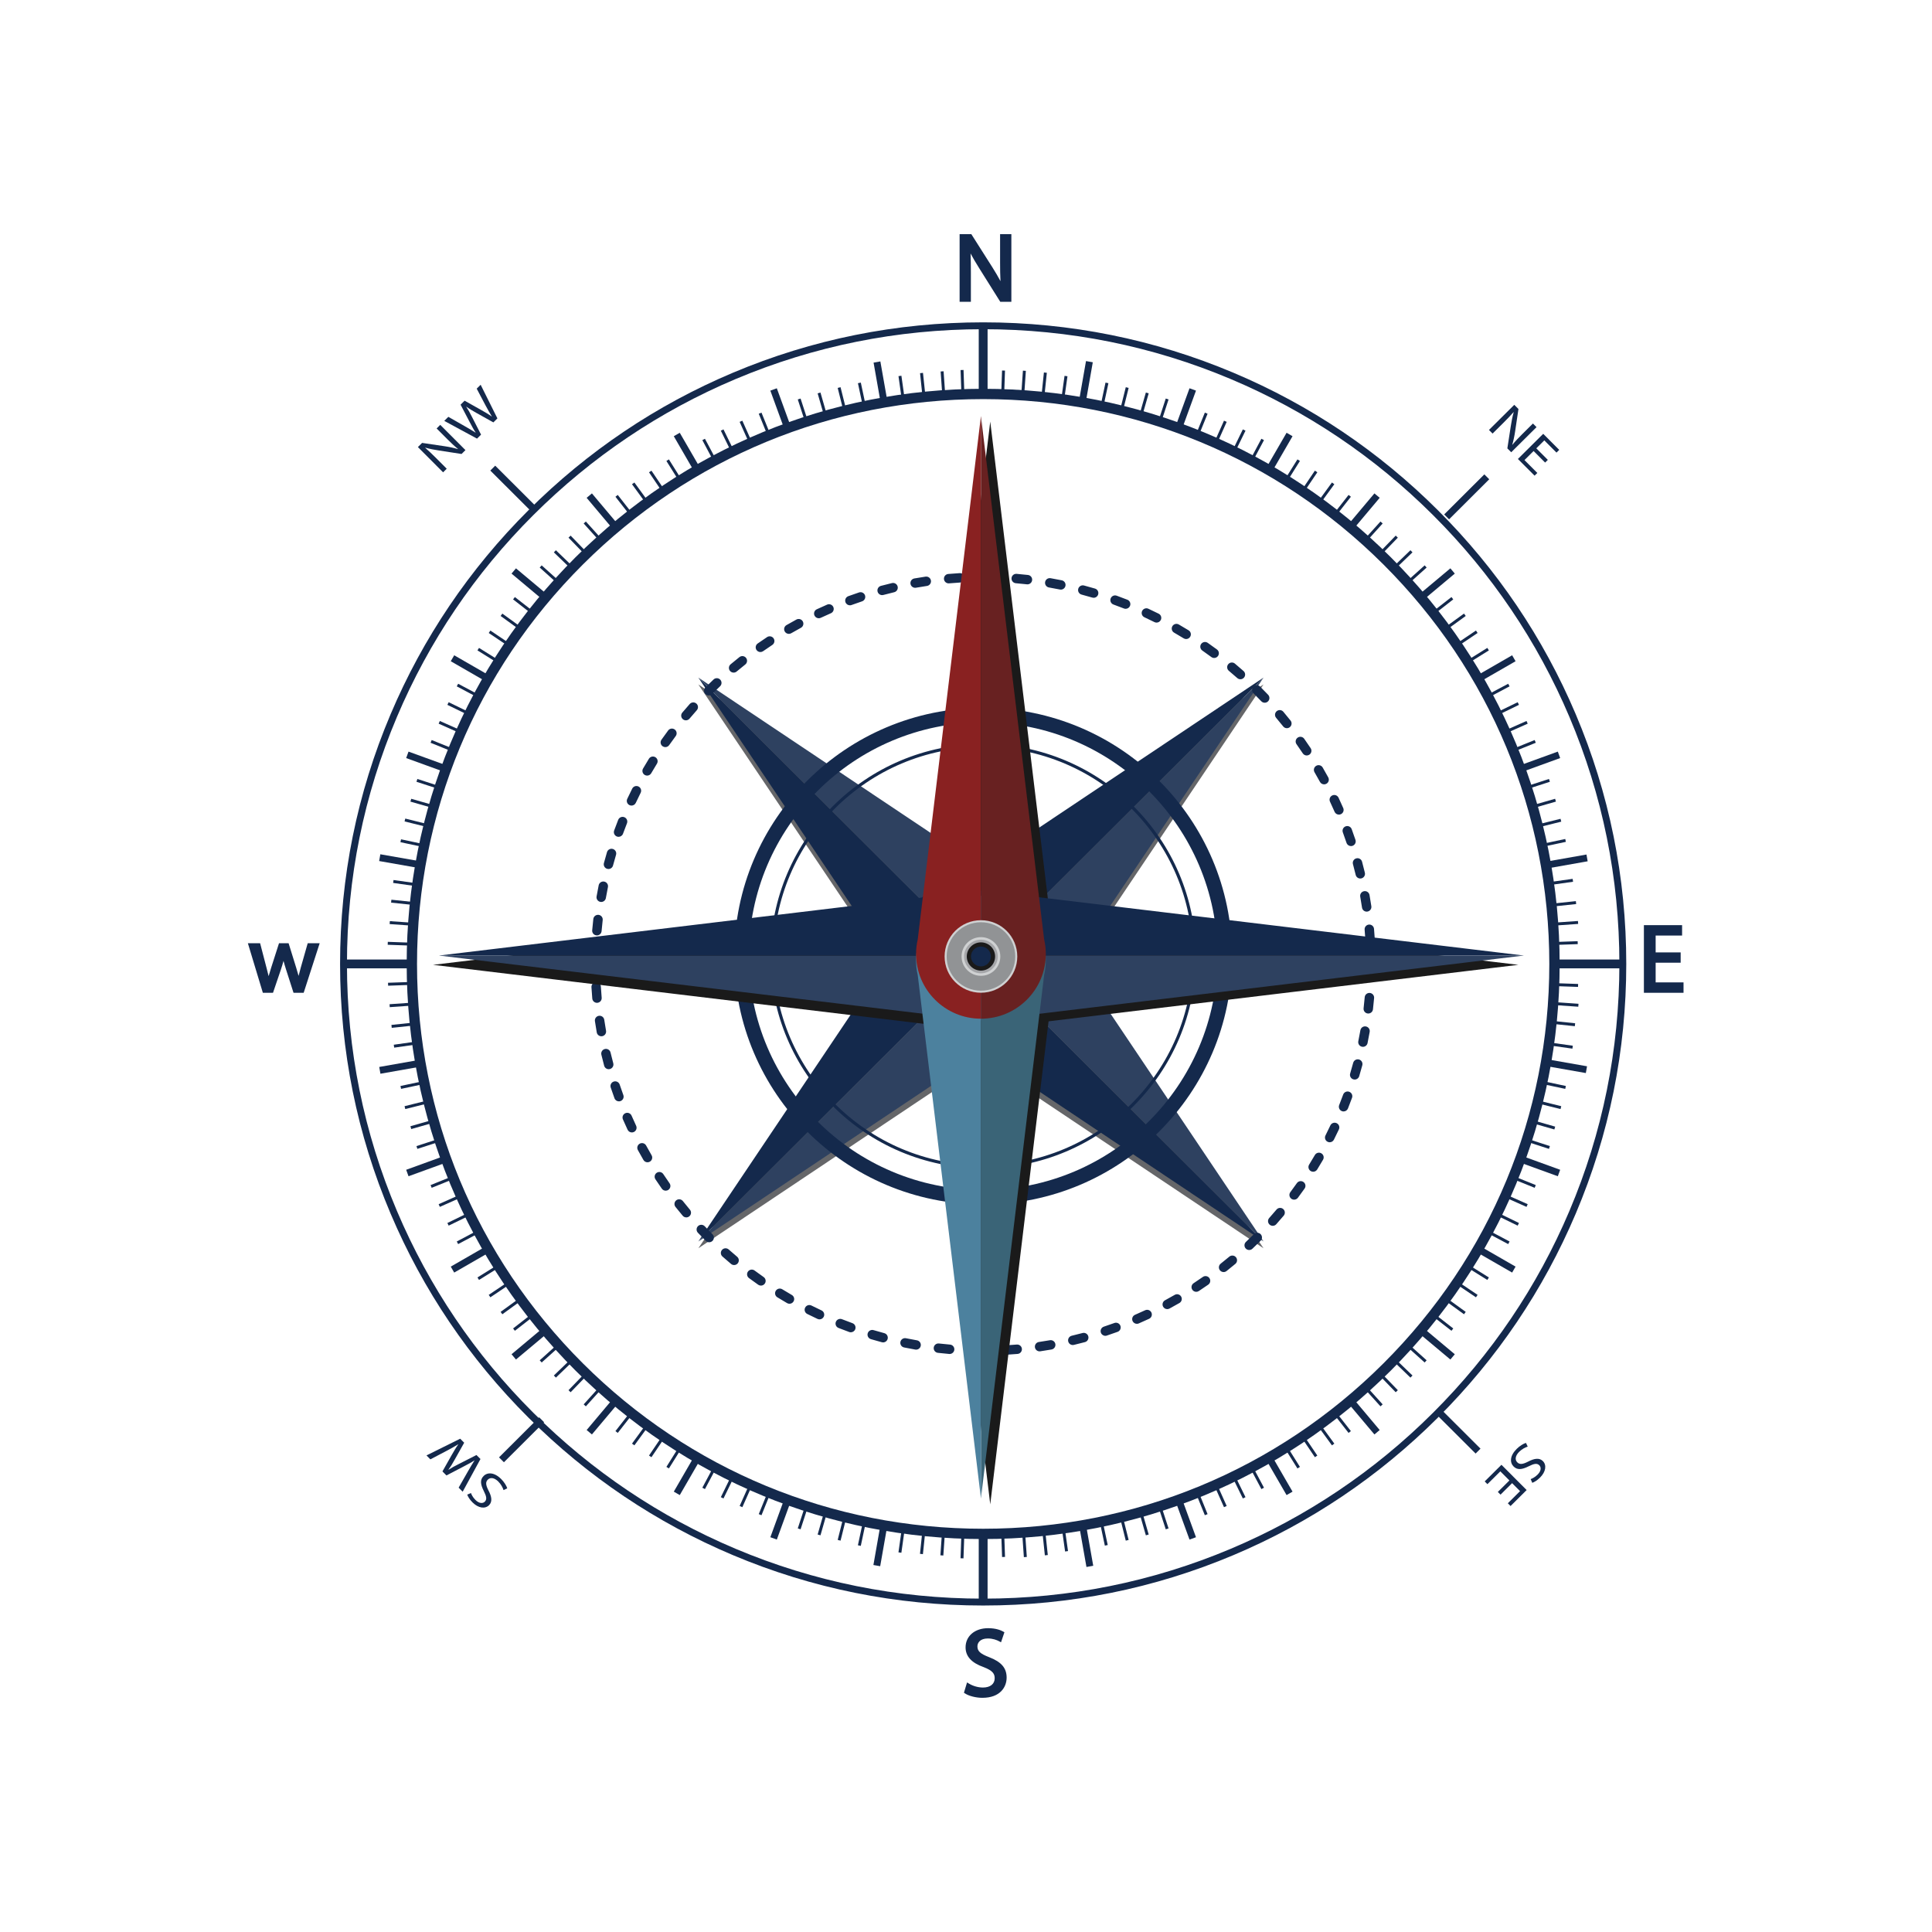 <?xml version="1.0" encoding="utf-8"?>
<!-- Generator: Adobe Illustrator 27.5.0, SVG Export Plug-In . SVG Version: 6.00 Build 0)  -->
<svg version="1.1" xmlns="http://www.w3.org/2000/svg" xmlns:xlink="http://www.w3.org/1999/xlink" x="0px" y="0px"
	 viewBox="0 0 1122 1122" style="enable-background:new 0 0 1122 1122;" xml:space="preserve">
<g id="Object">
	<polygon style="fill:#656669;" points="623.817,561.207 733.787,397.48 569.676,507.192 405.566,397.48 515.536,561.207 
		405.566,724.932 569.676,615.219 733.787,724.932 	"/>
	<g>
		<g>
			<polygon style="fill:#14294C;" points="537.259,589.587 733.787,720.971 405.566,393.52 			"/>
			<polygon style="fill:#2E4160;" points="405.566,393.52 733.787,720.971 602.094,524.905 			"/>
		</g>
	</g>
	<g>
		<g>
			<polygon style="fill:#14294C;" points="537.259,524.905 405.566,720.971 733.787,393.52 			"/>
			<polygon style="fill:#2E4160;" points="733.787,393.52 405.566,720.971 602.094,589.587 			"/>
		</g>
	</g>
	<path style="fill:#14294C;" d="M619.461,557.245c0,27.431-22.289,49.669-49.785,49.669c-27.496,0-49.786-22.238-49.786-49.669
		c0-27.431,22.29-49.67,49.786-49.67C597.172,507.576,619.461,529.815,619.461,557.245z"/>
	<path style="fill:#14294C;" d="M570.968,678.511c-68.108,0-123.518-55.281-123.518-123.23c0-67.948,55.41-123.227,123.518-123.227
		s123.518,55.279,123.518,123.227C694.486,623.23,639.076,678.511,570.968,678.511z M570.968,433.849
		c-67.116,0-121.719,54.474-121.719,121.432c0,66.96,54.603,121.435,121.719,121.435s121.719-54.475,121.719-121.435
		C692.687,488.323,638.084,433.849,570.968,433.849z"/>
	<path style="fill:#14294C;" d="M570.968,699.484c-79.701,0-144.542-64.69-144.542-144.203c0-79.513,64.841-144.202,144.542-144.202
		c79.7,0,144.542,64.689,144.542,144.202C715.509,634.795,650.668,699.484,570.968,699.484z M570.968,419.509
		c-75.042,0-136.093,60.907-136.093,135.772c0,74.866,61.051,135.774,136.093,135.774c75.042,0,136.092-60.908,136.092-135.774
		C707.06,480.416,646.009,419.509,570.968,419.509z"/>
	<g>
		<path style="fill:#14294C;" d="M570.968,893.797c-89.425,0-173.498-34.742-236.731-97.826
			c-63.233-63.085-98.057-146.959-98.057-236.175c0-89.215,34.824-173.09,98.057-236.175
			c63.233-63.085,147.306-97.827,236.731-97.827c89.425,0,173.497,34.742,236.73,97.827c63.233,63.085,98.057,146.96,98.057,236.175
			c0,89.215-34.824,173.09-98.057,236.175C744.465,859.055,660.393,893.797,570.968,893.797z M570.968,231.781
			c-87.822,0-170.388,34.119-232.488,96.074c-62.1,61.954-96.299,144.326-96.299,231.942s34.2,169.988,96.299,231.942
			c62.1,61.954,144.665,96.073,232.488,96.073c87.822,0,170.388-34.119,232.487-96.073c62.1-61.954,96.299-144.326,96.299-231.942
			s-34.2-169.988-96.299-231.942C741.355,265.9,658.79,231.781,570.968,231.781z"/>
	</g>
	<g>
		<g>
			<rect x="568.4" y="189.192" style="fill:#14294C;" width="5.135" height="39.595"/>
		</g>
		<g>
			<rect x="568.4" y="890.805" style="fill:#14294C;" width="5.135" height="39.596"/>
		</g>
		<g>
			
				<rect x="509.263" y="209.973" transform="matrix(0.985 -0.174 0.174 0.985 -30.835 92.38)" style="fill:#14294C;" width="4" height="24.026"/>
		</g>
		<g>
			
				<rect x="628.673" y="885.593" transform="matrix(0.985 -0.174 0.174 0.985 -146.564 123.431)" style="fill:#14294C;" width="4" height="24.026"/>
		</g>
		<g>
			<polygon style="fill:#14294C;" points="455.611,249.434 447.375,226.858 451.134,225.493 459.37,248.069 			"/>
		</g>
		<g>
			<polygon style="fill:#14294C;" points="690.803,894.102 682.566,871.527 686.325,870.162 694.561,892.737 			"/>
		</g>
		<g>
			<polygon style="fill:#14294C;" points="403.344,274.134 391.303,253.328 394.767,251.333 406.808,272.138 			"/>
		</g>
		<g>
			<polygon style="fill:#14294C;" points="747.171,868.262 735.131,847.457 738.595,845.462 750.635,866.267 			"/>
		</g>
		<g>
			<polygon style="fill:#14294C;" points="356.169,307.513 340.689,289.108 343.754,286.543 359.234,304.947 			"/>
		</g>
		<g>
			<polygon style="fill:#14294C;" points="798.185,833.053 782.706,814.648 785.77,812.083 801.249,830.487 			"/>
		</g>
		<g>
			<polygon style="fill:#14294C;" points="315.521,348.559 297.073,333.115 299.644,330.058 318.093,345.501 			"/>
		</g>
		<g>
			<polygon style="fill:#14294C;" points="842.295,789.537 823.847,774.094 826.418,771.037 844.866,786.48 			"/>
		</g>
		<g>
			<polygon style="fill:#14294C;" points="282.635,396.02 261.779,384.007 263.779,380.552 284.635,392.564 			"/>
		</g>
		<g>
			<polygon style="fill:#14294C;" points="878.162,739.041 857.307,727.028 859.307,723.573 880.162,735.585 			"/>
		</g>
		<g>
			<polygon style="fill:#14294C;" points="258.51,448.458 235.88,440.244 237.247,436.494 259.877,444.708 			"/>
		</g>
		<g>
			<polygon style="fill:#14294C;" points="904.694,683.099 882.065,674.882 883.433,671.132 906.062,679.349 			"/>
		</g>
		<g>
			
				<rect x="230.372" y="488.191" transform="matrix(0.173 -0.985 0.985 0.173 -300.534 642.505)" style="fill:#14294C;" width="3.991" height="24.079"/>
		</g>
		<g>
			
				<rect x="907.581" y="607.321" transform="matrix(0.173 -0.985 0.985 0.173 142.026 1407.905)" style="fill:#14294C;" width="3.991" height="24.079"/>
		</g>
		<g>
			<rect x="199.496" y="557.234" style="fill:#14294C;" width="39.689" height="5.123"/>
		</g>
		<g>
			<rect x="902.76" y="557.235" style="fill:#14294C;" width="39.688" height="5.123"/>
		</g>
		<g>
			
				<rect x="220.328" y="617.364" transform="matrix(0.985 -0.174 0.174 0.985 -104.203 49.868)" style="fill:#14294C;" width="24.08" height="3.991"/>
		</g>
		<g>
			
				<rect x="897.537" y="498.234" transform="matrix(0.985 -0.174 0.174 0.985 -73.153 165.861)" style="fill:#14294C;" width="24.079" height="3.991"/>
		</g>
		<g>
			<polygon style="fill:#14294C;" points="237.249,683.099 235.881,679.349 258.51,671.13 259.878,674.88 			"/>
		</g>
		<g>
			<polygon style="fill:#14294C;" points="883.433,448.458 882.065,444.708 904.694,436.491 906.062,440.241 			"/>
		</g>
		<g>
			<polygon style="fill:#14294C;" points="263.781,739.038 261.781,735.582 282.636,723.57 284.636,727.026 			"/>
		</g>
		<g>
			<polygon style="fill:#14294C;" points="859.307,396.017 857.307,392.561 878.162,380.549 880.162,384.005 			"/>
		</g>
		<g>
			<polygon style="fill:#14294C;" points="299.647,789.532 297.076,786.475 315.523,771.032 318.095,774.089 			"/>
		</g>
		<g>
			<polygon style="fill:#14294C;" points="826.421,348.553 823.85,345.496 842.297,330.053 844.869,333.11 			"/>
		</g>
		<g>
			<polygon style="fill:#14294C;" points="343.757,833.047 340.692,830.482 356.171,812.075 359.236,814.64 			"/>
		</g>
		<g>
			<polygon style="fill:#14294C;" points="785.772,307.507 782.708,304.942 798.186,286.537 801.25,289.103 			"/>
		</g>
		<g>
			<polygon style="fill:#14294C;" points="394.77,868.258 391.307,866.262 403.346,845.454 406.81,847.45 			"/>
		</g>
		<g>
			<polygon style="fill:#14294C;" points="738.597,274.125 735.133,272.13 747.173,251.327 750.637,253.323 			"/>
		</g>
		<g>
			<polygon style="fill:#14294C;" points="451.138,894.097 447.379,892.732 455.614,870.154 459.373,871.519 			"/>
		</g>
		<g>
			<polygon style="fill:#14294C;" points="686.328,249.426 682.569,248.061 690.804,225.488 694.563,226.853 			"/>
		</g>
		<g>
			
				<rect x="499.252" y="895.6" transform="matrix(0.173 -0.985 0.985 0.173 -461.311 1245.697)" style="fill:#14294C;" width="24.029" height="4"/>
		</g>
		<g>
			
				<rect x="618.661" y="219.981" transform="matrix(0.173 -0.985 0.985 0.173 302.826 804.683)" style="fill:#14294C;" width="24.027" height="4"/>
		</g>
	</g>
	<g>
		<g>
			
				<rect x="558.252" y="215.035" transform="matrix(0.999 -0.035 0.035 0.999 -7.366 19.633)" style="fill:#14294C;" width="1.712" height="11.874"/>
		</g>
		<g>
			
				<rect x="581.972" y="892.683" transform="matrix(0.999 -0.035 0.035 0.999 -31.096 20.95)" style="fill:#14294C;" width="1.712" height="11.874"/>
		</g>
		<g>
			
				<rect x="546.406" y="215.655" transform="matrix(0.998 -0.07 0.07 0.998 -14.139 38.759)" style="fill:#14294C;" width="1.712" height="11.872"/>
		</g>
		<g>
			
				<rect x="593.816" y="892.065" transform="matrix(0.998 -0.07 0.07 0.998 -61.296 43.749)" style="fill:#14294C;" width="1.712" height="11.872"/>
		</g>
		<g>
			
				<rect x="534.59" y="216.688" transform="matrix(0.995 -0.105 0.105 0.995 -20.356 57.25)" style="fill:#14294C;" width="1.712" height="11.871"/>
		</g>
		<g>
			
				<rect x="605.633" y="891.033" transform="matrix(0.995 -0.105 0.105 0.995 -90.611 68.456)" style="fill:#14294C;" width="1.711" height="11.874"/>
		</g>
		<g>
			
				<rect x="522.816" y="218.13" transform="matrix(0.99 -0.139 0.139 0.99 -26.116 75.167)" style="fill:#14294C;" width="1.712" height="11.87"/>
		</g>
		<g>
			
				<rect x="617.406" y="889.589" transform="matrix(0.99 -0.14 0.14 0.99 -118.887 95.01)" style="fill:#14294C;" width="1.712" height="11.876"/>
		</g>
		<g>
			<polygon style="fill:#14294C;" points="500.713,234.158 498.24,222.544 499.915,222.19 502.388,233.803 			"/>
		</g>
		<g>
			
				<rect x="640.767" y="885.482" transform="matrix(0.978 -0.208 0.208 0.978 -171.687 153.29)" style="fill:#14294C;" width="1.712" height="11.874"/>
		</g>
		<g>
			<polygon style="fill:#14294C;" points="489.364,236.802 486.487,225.285 488.148,224.872 491.025,236.389 			"/>
		</g>
		<g>
			<polygon style="fill:#14294C;" points="653.788,894.724 650.909,883.204 652.57,882.791 655.449,894.31 			"/>
		</g>
		<g>
			<polygon style="fill:#14294C;" points="478.115,239.842 474.836,228.428 476.481,227.958 479.76,239.371 			"/>
		</g>
		<g>
			<polygon style="fill:#14294C;" points="665.455,891.637 662.173,880.221 663.819,879.751 667.101,891.167 			"/>
		</g>
		<g>
			<polygon style="fill:#14294C;" points="466.978,243.269 463.303,231.979 464.931,231.452 468.606,242.742 			"/>
		</g>
		<g>
			<polygon style="fill:#14294C;" points="677.005,888.144 673.326,876.851 674.954,876.323 678.633,887.616 			"/>
		</g>
		<g>
			<polygon style="fill:#14294C;" points="445.102,251.277 440.645,240.268 442.232,239.628 446.689,250.637 			"/>
		</g>
		<g>
			<polygon style="fill:#14294C;" points="699.706,879.965 695.249,868.956 696.836,868.316 701.293,879.325 			"/>
		</g>
		<g>
			<polygon style="fill:#14294C;" points="434.385,255.847 429.546,245.003 431.111,244.308 435.949,255.153 			"/>
		</g>
		<g>
			<polygon style="fill:#14294C;" points="710.828,875.287 705.987,864.44 707.551,863.745 712.391,874.592 			"/>
		</g>
		<g>
			<polygon style="fill:#14294C;" points="423.835,260.788 418.62,250.118 420.159,249.37 425.374,260.04 			"/>
		</g>
		<g>
			<polygon style="fill:#14294C;" points="721.779,870.226 716.561,859.553 718.1,858.804 723.318,869.476 			"/>
		</g>
		<g>
			<polygon style="fill:#14294C;" points="413.464,266.094 407.88,255.612 409.392,254.81 414.976,265.292 			"/>
		</g>
		<g>
			<polygon style="fill:#14294C;" points="732.545,864.785 726.958,854.301 728.47,853.499 734.057,863.983 			"/>
		</g>
		<g>
			<polygon style="fill:#14294C;" points="393.314,277.77 387.008,267.699 388.46,266.794 394.767,276.864 			"/>
		</g>
		<g>
			<polygon style="fill:#14294C;" points="753.479,852.798 747.171,842.728 748.623,841.823 754.931,851.893 			"/>
		</g>
		<g>
			<polygon style="fill:#14294C;" points="383.556,284.127 376.904,274.285 378.323,273.331 384.975,283.172 			"/>
		</g>
		<g>
			<polygon style="fill:#14294C;" points="763.617,846.264 756.962,836.421 758.381,835.466 765.036,845.31 			"/>
		</g>
		<g>
			<polygon style="fill:#14294C;" points="374.026,290.819 367.034,281.215 368.419,280.212 375.411,289.816 			"/>
		</g>
		<g>
			<polygon style="fill:#14294C;" points="773.521,839.383 766.524,829.777 767.909,828.773 774.905,838.38 			"/>
		</g>
		<g>
			<polygon style="fill:#14294C;" points="364.737,297.84 357.413,288.486 358.761,287.435 366.085,296.789 			"/>
		</g>
		<g>
			<polygon style="fill:#14294C;" points="783.178,832.16 775.851,822.804 777.2,821.753 784.526,831.109 			"/>
		</g>
		<g>
			<polygon style="fill:#14294C;" points="346.925,312.831 338.962,304.007 340.235,302.864 348.197,311.688 			"/>
		</g>
		<g>
			<polygon style="fill:#14294C;" points="801.706,816.729 793.741,807.905 795.014,806.762 802.979,815.586 			"/>
		</g>
		<g>
			<polygon style="fill:#14294C;" points="338.421,320.783 330.157,312.242 331.388,311.056 339.653,319.596 			"/>
		</g>
		<g>
			<polygon style="fill:#14294C;" points="810.553,808.539 802.285,799.997 803.517,798.81 811.785,807.352 			"/>
		</g>
		<g>
			<polygon style="fill:#14294C;" points="330.201,329.026 321.644,320.778 322.833,319.549 331.39,327.797 			"/>
		</g>
		<g>
			<polygon style="fill:#14294C;" points="819.108,800.046 810.545,791.798 811.735,790.57 820.298,798.817 			"/>
		</g>
		<g>
			<polygon style="fill:#14294C;" points="322.274,337.549 313.435,329.603 314.58,328.335 323.419,336.281 			"/>
		</g>
		<g>
			<polygon style="fill:#14294C;" points="827.358,791.258 818.516,783.315 819.662,782.045 828.504,789.989 			"/>
		</g>
		<g>
			<polygon style="fill:#14294C;" points="307.343,355.395 297.966,348.085 299.02,346.74 308.396,354.05 			"/>
		</g>
		<g>
			<polygon style="fill:#14294C;" points="842.923,772.853 833.542,765.543 834.596,764.197 843.977,771.507 			"/>
		</g>
		<g>
			<polygon style="fill:#14294C;" points="300.353,364.699 290.727,357.72 291.732,356.339 301.359,363.317 			"/>
		</g>
		<g>
			<polygon style="fill:#14294C;" points="850.208,763.254 840.58,756.275 841.585,754.894 851.214,761.872 			"/>
		</g>
		<g>
			<polygon style="fill:#14294C;" points="293.692,374.241 283.829,367.602 284.787,366.186 294.65,372.826 			"/>
		</g>
		<g>
			<polygon style="fill:#14294C;" points="857.157,753.407 847.288,746.77 848.245,745.353 858.114,751.991 			"/>
		</g>
		<g>
			<polygon style="fill:#14294C;" points="287.369,384.01 277.281,377.717 278.188,376.269 288.276,382.562 			"/>
		</g>
		<g>
			<polygon style="fill:#14294C;" points="863.754,743.326 853.663,737.033 854.57,735.585 864.661,741.879 			"/>
		</g>
		<g>
			<polygon style="fill:#14294C;" points="275.771,404.173 265.265,398.599 266.069,397.091 276.575,402.664 			"/>
		</g>
		<g>
			<polygon style="fill:#14294C;" points="875.875,722.501 865.366,716.928 866.169,715.42 876.679,720.993 			"/>
		</g>
		<g>
			<polygon style="fill:#14294C;" points="270.506,414.545 259.812,409.34 260.563,407.805 271.257,413.011 			"/>
		</g>
		<g>
			<polygon style="fill:#14294C;" points="881.381,711.788 870.683,706.582 871.434,705.046 882.132,710.252 			"/>
		</g>
		<g>
			<polygon style="fill:#14294C;" points="265.608,425.095 254.739,420.265 255.436,418.705 266.304,423.535 			"/>
		</g>
		<g>
			<polygon style="fill:#14294C;" points="886.509,700.886 875.636,696.058 876.332,694.497 887.205,699.325 			"/>
		</g>
		<g>
			<polygon style="fill:#14294C;" points="261.081,435.811 250.05,431.361 250.692,429.777 261.723,434.228 			"/>
		</g>
		<g>
			<polygon style="fill:#14294C;" points="891.25,689.815 880.218,685.365 880.859,683.782 891.892,688.232 			"/>
		</g>
		<g>
			<polygon style="fill:#14294C;" points="253.169,457.677 241.852,454.006 242.381,452.382 253.698,456.053 			"/>
		</g>
		<g>
			<polygon style="fill:#14294C;" points="899.563,667.208 888.244,663.54 888.773,661.916 900.092,665.584 			"/>
		</g>
		<g>
			<polygon style="fill:#14294C;" points="249.79,468.803 238.352,465.532 238.824,463.89 250.261,467.162 			"/>
		</g>
		<g>
			
				<rect x="896.781" y="647.295" transform="matrix(0.275 -0.961 0.961 0.275 22.591 1336.454)" style="fill:#14294C;" width="1.708" height="11.899"/>
		</g>
		<g>
			
				<rect x="240.383" y="471.829" transform="matrix(0.241 -0.97 0.97 0.241 -280.654 596.498)" style="fill:#14294C;" width="1.708" height="11.896"/>
		</g>
		<g>
			<polygon style="fill:#14294C;" points="906.273,644.078 894.724,641.208 895.138,639.551 906.688,642.421 			"/>
		</g>
		<g>
			
				<rect x="237.714" y="483.361" transform="matrix(0.208 -0.978 0.978 0.208 -289.623 621.039)" style="fill:#14294C;" width="1.708" height="11.897"/>
		</g>
		<g>
			<polygon style="fill:#14294C;" points="909.015,632.354 897.373,629.883 897.73,628.212 909.371,630.683 			"/>
		</g>
		<g>
			
				<rect x="233.596" y="506.662" transform="matrix(0.139 -0.99 0.99 0.139 -305.757 673.592)" style="fill:#14294C;" width="1.708" height="11.9"/>
		</g>
		<g>
			
				<rect x="906.64" y="601.028" transform="matrix(0.139 -0.99 0.99 0.139 180.35 1421.367)" style="fill:#14294C;" width="1.708" height="11.9"/>
		</g>
		<g>
			
				<rect x="232.15" y="518.408" transform="matrix(0.104 -0.995 0.995 0.104 -312.836 701.277)" style="fill:#14294C;" width="1.708" height="11.899"/>
		</g>
		<g>
			
				<rect x="908.084" y="589.283" transform="matrix(0.104 -0.995 0.995 0.104 221.963 1436.978)" style="fill:#14294C;" width="1.708" height="11.899"/>
		</g>
		<g>
			
				<rect x="231.117" y="530.198" transform="matrix(0.07 -0.998 0.998 0.07 -319.037 730.193)" style="fill:#14294C;" width="1.708" height="11.898"/>
		</g>
		<g>
			
				<rect x="909.119" y="577.495" transform="matrix(0.07 -0.998 0.998 0.07 264.728 1450.691)" style="fill:#14294C;" width="1.708" height="11.9"/>
		</g>
		<g>
			
				<rect x="230.496" y="542.015" transform="matrix(0.035 -0.999 0.999 0.035 -324.385 759.967)" style="fill:#14294C;" width="1.708" height="11.898"/>
		</g>
		<g>
			
				<rect x="909.738" y="565.678" transform="matrix(0.035 -0.999 0.999 0.035 307.592 1461.755)" style="fill:#14294C;" width="1.708" height="11.899"/>
		</g>
		<g>
			
				<rect x="225.4" y="570.772" transform="matrix(0.999 -0.035 0.035 0.999 -19.806 8.421)" style="fill:#14294C;" width="11.901" height="1.708"/>
		</g>
		<g>
			
				<rect x="904.642" y="547.109" transform="matrix(0.999 -0.035 0.035 0.999 -18.567 32.11)" style="fill:#14294C;" width="11.902" height="1.708"/>
		</g>
		<g>
			
				<rect x="226.021" y="582.59" transform="matrix(0.998 -0.07 0.07 0.998 -40.116 17.594)" style="fill:#14294C;" width="11.899" height="1.708"/>
		</g>
		<g>
			
				<rect x="904.02" y="535.292" transform="matrix(0.998 -0.07 0.07 0.998 -35.168 64.752)" style="fill:#14294C;" width="11.902" height="1.708"/>
		</g>
		<g>
			
				<rect x="227.056" y="594.379" transform="matrix(0.995 -0.105 0.105 0.995 -61.011 27.652)" style="fill:#14294C;" width="11.898" height="1.708"/>
		</g>
		<g>
			
				<rect x="902.988" y="523.504" transform="matrix(0.995 -0.105 0.105 0.995 -50.107 98.504)" style="fill:#14294C;" width="11.902" height="1.708"/>
		</g>
		<g>
			
				<rect x="228.502" y="606.125" transform="matrix(0.99 -0.14 0.14 0.99 -82.392 38.647)" style="fill:#14294C;" width="11.898" height="1.708"/>
		</g>
		<g>
			
				<rect x="901.542" y="511.757" transform="matrix(0.99 -0.14 0.14 0.99 -62.643 131.626)" style="fill:#14294C;" width="11.9" height="1.708"/>
		</g>
		<g>
			<polygon style="fill:#14294C;" points="232.927,632.352 232.571,630.681 244.211,628.212 244.568,629.883 			"/>
		</g>
		<g>
			<polygon style="fill:#14294C;" points="897.733,491.375 897.376,489.704 909.017,487.236 909.373,488.906 			"/>
		</g>
		<g>
			
				<rect x="235.288" y="640.959" transform="matrix(0.97 -0.242 0.242 0.97 -148.396 77.627)" style="fill:#14294C;" width="11.899" height="1.708"/>
		</g>
		<g>
			<polygon style="fill:#14294C;" points="895.138,480.039 894.724,478.382 906.273,475.512 906.688,477.169 			"/>
		</g>
		<g>
			<polygon style="fill:#14294C;" points="238.824,655.7 238.352,654.058 249.791,650.786 250.263,652.428 			"/>
		</g>
		<g>
			<polygon style="fill:#14294C;" points="892.154,468.803 891.683,467.162 903.122,463.888 903.594,465.529 			"/>
		</g>
		<g>
			<polygon style="fill:#14294C;" points="242.382,667.206 241.854,665.582 253.17,661.916 253.699,663.54 			"/>
		</g>
		<g>
			<polygon style="fill:#14294C;" points="888.773,457.674 888.244,456.05 899.56,452.382 900.09,454.006 			"/>
		</g>
		<g>
			<polygon style="fill:#14294C;" points="250.692,689.813 250.05,688.229 261.085,683.782 261.727,685.365 			"/>
		</g>
		<g>
			<polygon style="fill:#14294C;" points="880.859,435.805 880.218,434.222 891.252,429.775 891.894,431.358 			"/>
		</g>
		<g>
			<polygon style="fill:#14294C;" points="255.436,700.885 254.739,699.325 265.611,694.495 266.307,696.055 			"/>
		</g>
		<g>
			<polygon style="fill:#14294C;" points="876.332,425.093 875.636,423.532 886.509,418.704 887.205,420.265 			"/>
		</g>
		<g>
			<polygon style="fill:#14294C;" points="260.563,711.785 259.813,710.25 270.509,705.046 271.259,706.582 			"/>
		</g>
		<g>
			<polygon style="fill:#14294C;" points="871.437,414.543 870.686,413.008 881.383,407.802 882.134,409.337 			"/>
		</g>
		<g>
			<polygon style="fill:#14294C;" points="266.071,722.499 265.267,720.991 275.773,715.42 276.577,716.928 			"/>
		</g>
		<g>
			<polygon style="fill:#14294C;" points="866.172,404.17 865.368,402.662 875.873,397.088 876.676,398.596 			"/>
		</g>
		<g>
			<polygon style="fill:#14294C;" points="278.188,743.321 277.281,741.873 287.374,735.582 288.281,737.031 			"/>
		</g>
		<g>
			<polygon style="fill:#14294C;" points="854.57,384.005 853.663,382.556 863.756,376.263 864.664,377.712 			"/>
		</g>
		<g>
			<polygon style="fill:#14294C;" points="284.787,753.404 283.83,751.988 293.695,745.351 294.652,746.767 			"/>
		</g>
		<g>
			<polygon style="fill:#14294C;" points="848.245,374.239 847.288,372.823 857.157,366.184 858.114,367.599 			"/>
		</g>
		<g>
			<polygon style="fill:#14294C;" points="291.734,763.251 290.728,761.87 300.355,754.891 301.361,756.273 			"/>
		</g>
		<g>
			<polygon style="fill:#14294C;" points="841.588,364.699 840.581,363.317 850.21,356.336 851.217,357.718 			"/>
		</g>
		<g>
			<polygon style="fill:#14294C;" points="299.022,772.848 297.968,771.501 307.346,764.194 308.399,765.541 			"/>
		</g>
		<g>
			<polygon style="fill:#14294C;" points="834.599,355.392 833.545,354.047 842.92,346.74 843.974,348.085 			"/>
		</g>
		<g>
			<polygon style="fill:#14294C;" points="314.58,791.256 313.435,789.986 322.279,782.041 323.425,783.31 			"/>
		</g>
		<g>
			<polygon style="fill:#14294C;" points="819.664,337.544 818.519,336.275 827.361,328.329 828.507,329.599 			"/>
		</g>
		<g>
			<polygon style="fill:#14294C;" points="322.834,800.041 321.645,798.812 330.206,790.567 331.395,791.795 			"/>
		</g>
		<g>
			<polygon style="fill:#14294C;" points="811.734,329.02 810.546,327.792 819.111,319.544 820.3,320.772 			"/>
		</g>
		<g>
			<polygon style="fill:#14294C;" points="331.39,808.534 330.158,807.347 338.424,798.807 339.656,799.994 			"/>
		</g>
		<g>
			<polygon style="fill:#14294C;" points="803.519,320.78 802.288,319.593 810.556,311.051 811.787,312.238 			"/>
		</g>
		<g>
			<polygon style="fill:#14294C;" points="340.238,816.724 338.965,815.581 346.928,806.759 348.2,807.902 			"/>
		</g>
		<g>
			<polygon style="fill:#14294C;" points="795.016,312.826 793.744,311.683 801.706,302.864 802.978,304.007 			"/>
		</g>
		<g>
			<polygon style="fill:#14294C;" points="358.763,832.155 357.414,831.104 364.742,821.747 366.09,822.799 			"/>
		</g>
		<g>
			<polygon style="fill:#14294C;" points="777.202,297.835 775.853,296.783 783.18,287.427 784.529,288.479 			"/>
		</g>
		<g>
			<polygon style="fill:#14294C;" points="368.421,839.379 367.036,838.374 374.032,828.77 375.417,829.775 			"/>
		</g>
		<g>
			<polygon style="fill:#14294C;" points="767.909,290.817 766.524,289.812 773.523,280.206 774.908,281.211 			"/>
		</g>
		<g>
			<polygon style="fill:#14294C;" points="378.324,846.259 376.905,845.304 383.56,835.464 384.979,836.418 			"/>
		</g>
		<g>
			<polygon style="fill:#14294C;" points="758.385,284.124 756.965,283.169 763.619,273.323 765.039,274.278 			"/>
		</g>
		<g>
			<polygon style="fill:#14294C;" points="388.463,852.793 387.011,851.888 393.318,841.82 394.77,842.725 			"/>
		</g>
		<g>
			<polygon style="fill:#14294C;" points="748.624,277.764 747.173,276.859 753.479,266.794 754.931,267.699 			"/>
		</g>
		<g>
			<polygon style="fill:#14294C;" points="409.393,864.78 407.881,863.978 413.469,853.493 414.981,854.295 			"/>
		</g>
		<g>
			<polygon style="fill:#14294C;" points="728.473,266.089 726.961,265.287 732.548,254.802 734.06,255.604 			"/>
		</g>
		<g>
			<polygon style="fill:#14294C;" points="420.162,870.22 418.623,869.471 423.84,858.801 425.379,859.55 			"/>
		</g>
		<g>
			<polygon style="fill:#14294C;" points="718.1,260.786 716.561,260.037 721.782,249.362 723.32,250.111 			"/>
		</g>
		<g>
			<polygon style="fill:#14294C;" points="431.112,875.281 429.549,874.587 434.389,863.742 435.953,864.437 			"/>
		</g>
		<g>
			<polygon style="fill:#14294C;" points="707.556,255.842 705.992,255.148 710.831,244.3 712.396,244.995 			"/>
		</g>
		<g>
			<polygon style="fill:#14294C;" points="442.235,879.959 440.648,879.319 445.106,868.313 446.693,868.954 			"/>
		</g>
		<g>
			<polygon style="fill:#14294C;" points="696.836,251.271 695.249,250.631 699.708,239.628 701.295,240.268 			"/>
		</g>
		<g>
			<polygon style="fill:#14294C;" points="464.932,888.139 463.304,887.611 466.983,876.318 468.611,876.846 			"/>
		</g>
		<g>
			<polygon style="fill:#14294C;" points="674.958,243.264 673.33,242.736 677.008,231.443 678.636,231.971 			"/>
		</g>
		<g>
			<polygon style="fill:#14294C;" points="476.485,891.632 474.839,891.161 478.12,879.748 479.765,880.219 			"/>
		</g>
		<g>
			<polygon style="fill:#14294C;" points="663.821,239.839 662.176,239.368 665.457,227.953 667.103,228.423 			"/>
		</g>
		<g>
			<polygon style="fill:#14294C;" points="488.15,894.718 486.489,894.305 489.368,882.785 491.029,883.198 			"/>
		</g>
		<g>
			<polygon style="fill:#14294C;" points="652.575,236.799 650.914,236.386 653.793,224.864 655.455,225.277 			"/>
		</g>
		<g>
			
				<rect x="494.382" y="890.556" transform="matrix(0.208 -0.978 0.978 0.208 -475.569 1195.679)" style="fill:#14294C;" width="11.872" height="1.712"/>
		</g>
		<g>
			<polygon style="fill:#14294C;" points="641.223,234.153 639.548,233.798 642.025,222.189 643.7,222.545 			"/>
		</g>
		<g>
			
				<rect x="517.737" y="894.666" transform="matrix(0.139 -0.99 0.99 0.139 -435.909 1289.722)" style="fill:#14294C;" width="11.876" height="1.712"/>
		</g>
		<g>
			
				<rect x="612.327" y="223.204" transform="matrix(0.139 -0.99 0.99 0.139 310.493 805.207)" style="fill:#14294C;" width="11.875" height="1.712"/>
		</g>
		<g>
			
				<rect x="529.512" y="896.109" transform="matrix(0.104 -0.995 0.995 0.104 -412.419 1336.052)" style="fill:#14294C;" width="11.875" height="1.711"/>
		</g>
		<g>
			
				<rect x="600.553" y="221.763" transform="matrix(0.104 -0.995 0.995 0.104 321.898 802.616)" style="fill:#14294C;" width="11.877" height="1.711"/>
		</g>
		<g>
			
				<rect x="541.33" y="897.14" transform="matrix(0.069 -0.998 0.998 0.069 -386.567 1381.579)" style="fill:#14294C;" width="11.872" height="1.712"/>
		</g>
		<g>
			
				<rect x="588.739" y="220.729" transform="matrix(0.069 -0.998 0.998 0.069 332.328 799.437)" style="fill:#14294C;" width="11.875" height="1.712"/>
		</g>
		<g>
			
				<rect x="553.178" y="897.759" transform="matrix(0.035 -0.999 0.999 0.035 -358.393 1426.157)" style="fill:#14294C;" width="11.869" height="1.712"/>
		</g>
		<g>
			
				<rect x="576.894" y="220.113" transform="matrix(0.035 -0.999 0.999 0.035 341.437 795.639)" style="fill:#14294C;" width="11.871" height="1.712"/>
		</g>
	</g>
	<path style="fill:#14294C;" d="M570.972,932.396c-50.418,0-99.329-9.852-145.374-29.281
		c-44.473-18.766-84.414-45.632-118.713-79.85c-34.299-34.218-61.228-74.065-80.038-118.434
		c-19.476-45.937-29.351-94.734-29.351-145.034c0-50.3,9.875-99.096,29.351-145.033c18.811-44.369,45.739-84.216,80.038-118.434
		c34.299-34.218,74.24-61.084,118.713-79.851c46.045-19.43,94.957-29.282,145.374-29.282c50.418,0,99.33,9.852,145.375,29.282
		c44.474,18.766,84.414,45.632,118.713,79.851c34.299,34.218,61.227,74.065,80.038,118.434
		c19.476,45.937,29.351,94.733,29.351,145.033c0,50.3-9.875,99.096-29.351,145.034c-18.811,44.369-45.739,84.216-80.038,118.434
		c-34.298,34.218-74.239,61.084-118.713,79.85C670.301,922.544,621.39,932.396,570.972,932.396z M570.972,191.188
		c-49.88,0-98.267,9.746-143.816,28.967c-43.997,18.565-83.51,45.144-117.443,78.997c-33.933,33.853-60.573,73.274-79.182,117.167
		c-19.266,45.442-29.035,93.715-29.035,143.478c0,49.763,9.769,98.036,29.035,143.479c18.609,43.894,45.249,83.314,79.182,117.167
		c33.933,33.853,73.446,60.431,117.443,78.997c45.55,19.22,93.936,28.966,143.816,28.966s98.267-9.746,143.817-28.966
		c43.997-18.565,83.51-45.144,117.443-78.997c33.933-33.853,60.573-73.273,79.183-117.167
		c19.266-45.442,29.034-93.716,29.034-143.479c0-49.762-9.768-98.036-29.034-143.478c-18.609-43.894-45.25-83.314-79.183-117.167
		c-33.933-33.854-73.446-60.432-117.443-78.997C669.239,200.933,620.852,191.188,570.972,191.188z"/>
	<path style="fill:#14294C;" d="M571.113,787.149h-0.141c-2.158,0-4.338-0.03-6.482-0.09c-1.512-0.042-2.703-1.299-2.661-2.807
		c0.042-1.508,1.271-2.696,2.814-2.654c2.093,0.059,4.222,0.088,6.329,0.088h0.141c1.512,0,2.738,1.223,2.738,2.732
		C573.851,785.926,572.625,787.149,571.113,787.149z M584.2,786.768c-1.44,0-2.647-1.121-2.731-2.574
		c-0.088-1.506,1.066-2.798,2.576-2.885c2.144-0.124,4.315-0.281,6.452-0.466c1.515-0.127,2.834,0.982,2.965,2.485
		c0.131,1.503-0.984,2.828-2.491,2.958c-2.189,0.19-4.414,0.35-6.61,0.477C584.307,786.766,584.253,786.768,584.2,786.768z
		 M551.498,786.321c-0.078,0-0.157-0.003-0.237-0.01c-2.198-0.189-4.416-0.41-6.593-0.66c-1.502-0.172-2.581-1.527-2.408-3.026
		c0.172-1.499,1.537-2.571,3.033-2.402c2.125,0.244,4.291,0.46,6.436,0.643c1.507,0.129,2.624,1.452,2.494,2.956
		C554.102,785.246,552.905,786.321,551.498,786.321z M603.735,784.789c-1.337,0-2.508-0.979-2.706-2.338
		c-0.218-1.493,0.818-2.88,2.314-3.097c2.118-0.308,4.266-0.653,6.385-1.024c1.484-0.26,2.909,0.731,3.171,2.217
		c0.262,1.486-0.733,2.902-2.223,3.164c-2.171,0.381-4.373,0.734-6.544,1.049C603.999,784.779,603.866,784.789,603.735,784.789z
		 M532.027,783.801c-0.156,0-0.315-0.014-0.474-0.041c-2.172-0.378-4.363-0.792-6.511-1.231c-1.482-0.302-2.437-1.746-2.134-3.224
		c0.303-1.479,1.75-2.433,3.231-2.129c2.097,0.428,4.235,0.832,6.355,1.201c1.49,0.26,2.487,1.675,2.227,3.161
		C534.489,782.866,533.332,783.801,532.027,783.801z M623.023,781.116c-1.24,0-2.364-0.846-2.662-2.103
		c-0.349-1.468,0.562-2.94,2.034-3.288c2.095-0.495,4.205-1.026,6.272-1.578c1.461-0.389,2.962,0.475,3.353,1.932
		c0.391,1.457-0.476,2.955-1.937,3.345c-2.118,0.566-4.28,1.11-6.426,1.617C623.444,781.093,623.232,781.116,623.023,781.116z
		 M512.847,779.593c-0.234,0-0.471-0.03-0.707-0.093c-2.113-0.562-4.259-1.166-6.378-1.795c-1.449-0.431-2.274-1.953-1.843-3.398
		c0.431-1.446,1.956-2.27,3.406-1.838c2.069,0.615,4.163,1.205,6.225,1.753c1.461,0.389,2.33,1.885,1.941,3.343
		C515.164,778.786,514.057,779.593,512.847,779.593z M641.917,775.772c-1.148,0-2.217-0.726-2.599-1.872
		c-0.476-1.432,0.301-2.978,1.737-3.453c2.037-0.674,4.092-1.388,6.108-2.122c1.42-0.517,2.992,0.213,3.511,1.631
		c0.518,1.418-0.214,2.986-1.635,3.503c-2.066,0.752-4.173,1.483-6.26,2.174C642.493,775.727,642.203,775.772,641.917,775.772z
		 M494.111,773.722c-0.31,0-0.626-0.053-0.935-0.165c-2.079-0.754-4.169-1.546-6.215-2.355c-1.405-0.557-2.093-2.145-1.535-3.547
		c0.558-1.403,2.151-2.089,3.555-1.532c1.996,0.79,4.036,1.564,6.065,2.299c1.421,0.515,2.155,2.083,1.639,3.501
		C496.28,773.032,495.229,773.722,494.111,773.722z M660.245,768.802c-1.059,0-2.067-0.616-2.515-1.648
		c-0.601-1.385,0.038-2.993,1.426-3.592c1.97-0.85,3.949-1.738,5.881-2.639c1.371-0.639,3-0.049,3.641,1.318
		c0.64,1.367,0.048,2.993-1.321,3.632c-1.98,0.924-4.008,1.833-6.026,2.704C660.976,768.729,660.607,768.802,660.245,768.802z
		 M475.927,766.215c-0.387,0-0.781-0.082-1.155-0.256c-1.997-0.93-4.008-1.901-5.979-2.889c-1.351-0.678-1.896-2.32-1.217-3.668
		s2.323-1.891,3.677-1.214c1.922,0.964,3.884,1.912,5.833,2.818c1.371,0.638,1.964,2.263,1.325,3.631
		C477.946,765.631,476.958,766.215,475.927,766.215z M677.879,760.264c-0.974,0-1.916-0.519-2.411-1.433
		c-0.719-1.327-0.224-2.985,1.106-3.702c1.884-1.016,3.779-2.074,5.633-3.144c1.31-0.755,2.984-0.309,3.741,0.997
		c0.757,1.306,0.31,2.977-0.999,3.732c-1.899,1.097-3.841,2.18-5.771,3.221C678.765,760.158,678.318,760.264,677.879,760.264z
		 M458.484,757.152c-0.465,0-0.936-0.118-1.368-0.367c-1.912-1.102-3.83-2.245-5.698-3.397c-1.287-0.793-1.686-2.476-0.891-3.76
		c0.794-1.284,2.481-1.682,3.769-0.889c1.823,1.123,3.694,2.238,5.56,3.315c1.31,0.755,1.757,2.426,1.001,3.732
		C460.35,756.662,459.43,757.152,458.484,757.152z M694.708,750.218c-0.89,0-1.763-0.433-2.289-1.23
		c-0.832-1.26-0.483-2.954,0.78-3.784c1.784-1.173,3.581-2.392,5.341-3.623c1.24-0.866,2.946-0.567,3.814,0.668
		c0.869,1.235,0.569,2.939-0.669,3.805c-1.803,1.262-3.644,2.511-5.473,3.713C695.748,750.072,695.226,750.218,694.708,750.218z
		 M441.909,746.607c-0.543,0-1.091-0.16-1.569-0.494c-1.805-1.262-3.614-2.566-5.377-3.877c-1.212-0.902-1.463-2.613-0.56-3.823
		c0.904-1.209,2.62-1.46,3.832-0.558c1.72,1.279,3.485,2.552,5.247,3.783c1.239,0.866,1.539,2.57,0.671,3.805
		C443.621,746.201,442.771,746.607,441.909,746.607z M710.607,738.746c-0.808,0-1.608-0.355-2.148-1.036
		c-0.939-1.183-0.739-2.901,0.446-3.838c1.685-1.331,3.371-2.703,5.01-4.076c1.157-0.97,2.885-0.82,3.858,0.336
		c0.972,1.155,0.822,2.879-0.336,3.849c-1.679,1.407-3.406,2.812-5.131,4.175C711.802,738.553,711.203,738.746,710.607,738.746z
		 M426.324,734.669c-0.621,0-1.246-0.209-1.759-0.639c-1.688-1.413-3.376-2.868-5.017-4.325c-1.13-1.003-1.23-2.729-0.225-3.857
		c1.005-1.127,2.736-1.227,3.866-0.224c1.602,1.421,3.249,2.841,4.896,4.221c1.158,0.97,1.31,2.693,0.337,3.849
		C427.882,734.338,427.105,734.669,426.324,734.669z M725.455,725.935c-0.727,0-1.454-0.287-1.992-0.857
		c-1.038-1.098-0.987-2.826,0.113-3.862c1.558-1.466,3.119-2.979,4.639-4.495c1.07-1.067,2.804-1.066,3.872,0
		c1.069,1.067,1.069,2.797,0,3.864c-1.558,1.553-3.157,3.103-4.753,4.605C726.804,725.688,726.128,725.935,725.455,725.935z
		 M411.841,721.433c-0.7,0-1.401-0.266-1.935-0.799c-1.558-1.553-3.112-3.147-4.619-4.739c-1.039-1.097-0.989-2.826,0.11-3.862
		c1.1-1.035,2.832-0.987,3.871,0.11c1.471,1.554,2.988,3.11,4.509,4.626c1.07,1.066,1.07,2.796,0.001,3.863
		C413.244,721.167,412.542,721.433,411.841,721.433z M739.139,711.886c-0.648,0-1.299-0.228-1.821-0.692
		c-1.129-1.003-1.229-2.73-0.223-3.857c1.426-1.596,2.851-3.239,4.234-4.882c0.973-1.155,2.699-1.305,3.858-0.334
		c1.158,0.971,1.308,2.694,0.335,3.849c-1.418,1.683-2.877,3.366-4.338,5.002C740.644,711.577,739.893,711.886,739.139,711.886z
		 M398.567,707.001c-0.781,0-1.556-0.331-2.097-0.974c-1.414-1.677-2.823-3.399-4.188-5.117c-0.939-1.183-0.74-2.901,0.445-3.838
		c1.185-0.938,2.908-0.738,3.847,0.444c1.333,1.678,2.708,3.358,4.088,4.996c0.974,1.154,0.824,2.878-0.334,3.849
		C399.814,706.791,399.189,707.001,398.567,707.001z M751.558,696.699c-0.569,0-1.144-0.176-1.635-0.542
		c-1.212-0.902-1.462-2.614-0.559-3.823c1.287-1.721,2.564-3.482,3.795-5.234c0.87-1.234,2.576-1.534,3.814-0.667
		c1.238,0.867,1.538,2.571,0.669,3.805c-1.262,1.795-2.57,3.599-3.888,5.361C753.218,696.319,752.393,696.699,751.558,696.699z
		 M386.601,691.482c-0.862,0-1.711-0.405-2.243-1.162c-1.265-1.797-2.518-3.633-3.725-5.457c-0.833-1.259-0.485-2.954,0.777-3.785
		c1.262-0.831,2.961-0.484,3.794,0.776c1.178,1.781,2.401,3.573,3.635,5.327c0.869,1.235,0.571,2.938-0.667,3.805
		C387.694,691.322,387.145,691.482,386.601,691.482z M762.611,680.487c-0.492,0-0.989-0.132-1.438-0.409
		c-1.286-0.793-1.684-2.477-0.889-3.761c1.131-1.824,2.25-3.69,3.326-5.546c0.758-1.305,2.432-1.753,3.742-0.996
		c1.309,0.755,1.756,2.427,0.999,3.733c-1.103,1.902-2.25,3.813-3.408,5.683C764.424,680.027,763.528,680.487,762.611,680.487z
		 M376.035,674.994c-0.945,0-1.864-0.488-2.372-1.363c-1.102-1.896-2.19-3.833-3.233-5.756c-0.72-1.327-0.225-2.985,1.105-3.703
		c1.329-0.719,2.992-0.225,3.712,1.102c1.018,1.876,2.08,3.767,3.155,5.617c0.758,1.305,0.313,2.977-0.996,3.733
		C376.974,674.875,376.501,674.994,376.035,674.994z M772.21,663.367c-0.414,0-0.834-0.094-1.229-0.292
		c-1.351-0.679-1.895-2.321-1.214-3.669c0.963-1.908,1.915-3.865,2.829-5.818c0.639-1.367,2.269-1.959,3.64-1.319
		c1.37,0.639,1.962,2.264,1.322,3.632c-0.937,2.001-1.913,4.007-2.899,5.963C774.177,662.817,773.212,663.367,772.21,663.367z
		 M366.953,657.658c-1.03,0-2.016-0.582-2.482-1.574c-0.929-1.98-1.842-4.002-2.714-6.011c-0.601-1.385,0.037-2.993,1.424-3.593
		c1.389-0.6,3,0.036,3.601,1.421c0.851,1.961,1.742,3.934,2.649,5.866c0.641,1.366,0.051,2.992-1.319,3.633
		C367.737,657.576,367.342,657.658,366.953,657.658z M780.275,645.466c-0.336,0-0.679-0.062-1.011-0.194
		c-1.405-0.557-2.091-2.146-1.533-3.548c0.795-1.995,1.571-4.03,2.308-6.048c0.517-1.419,2.089-2.149,3.509-1.633
		c1.421,0.516,2.154,2.083,1.637,3.501c-0.754,2.069-1.55,4.155-2.365,6.199C782.394,644.813,781.364,645.466,780.275,645.466z
		 M359.429,639.61c-1.117,0-2.166-0.687-2.572-1.795c-0.757-2.066-1.491-4.167-2.184-6.244c-0.477-1.432,0.3-2.978,1.735-3.454
		c1.433-0.474,2.985,0.299,3.462,1.731c0.675,2.026,1.392,4.076,2.13,6.092c0.519,1.418-0.211,2.986-1.632,3.503
		C360.059,639.556,359.741,639.61,359.429,639.61z M786.727,626.942c-0.26,0-0.524-0.037-0.785-0.115
		c-1.449-0.432-2.273-1.954-1.839-3.4c0.613-2.044,1.205-4.133,1.761-6.208c0.391-1.458,1.893-2.323,3.352-1.934
		c1.461,0.389,2.329,1.887,1.939,3.344c-0.569,2.127-1.177,4.268-1.805,6.363C788.995,626.176,787.906,626.942,786.727,626.942z
		 M353.506,620.931c-1.209,0-2.315-0.804-2.643-2.024c-0.57-2.118-1.117-4.276-1.625-6.411c-0.349-1.468,0.561-2.94,2.032-3.289
		c1.475-0.35,2.948,0.559,3.297,2.027c0.495,2.083,1.029,4.188,1.585,6.256c0.392,1.457-0.474,2.956-1.935,3.347
		C353.979,620.901,353.741,620.931,353.506,620.931z M791.52,607.942c-0.183,0-0.368-0.018-0.554-0.057
		c-1.481-0.304-2.436-1.747-2.131-3.225c0.431-2.096,0.837-4.228,1.207-6.339c0.26-1.486,1.672-2.481,3.169-2.22
		c1.49,0.26,2.486,1.675,2.226,3.161c-0.379,2.163-0.795,4.349-1.238,6.496C793.934,607.052,792.793,607.942,791.52,607.942z
		 M349.249,601.806c-1.304,0-2.459-0.932-2.693-2.258c-0.38-2.149-0.735-4.345-1.056-6.527c-0.219-1.493,0.816-2.88,2.312-3.1
		c1.496-0.216,2.888,0.814,3.107,2.307c0.313,2.13,0.66,4.273,1.031,6.371c0.263,1.486-0.731,2.902-2.221,3.165
		C349.567,601.793,349.407,601.806,349.249,601.806z M794.624,588.598c-0.105,0-0.211-0.006-0.318-0.018
		c-1.503-0.173-2.58-1.529-2.406-3.027c0.247-2.124,0.465-4.284,0.649-6.42c0.13-1.503,1.45-2.613,2.963-2.487
		c1.506,0.13,2.622,1.453,2.493,2.956c-0.189,2.188-0.413,4.401-0.665,6.578C797.179,587.572,795.996,588.598,794.624,588.598z
		 M346.687,582.384c-1.405,0-2.6-1.071-2.725-2.493c-0.191-2.185-0.354-4.403-0.482-6.594c-0.088-1.506,1.064-2.799,2.573-2.887
		c1.517-0.095,2.806,1.061,2.894,2.567c0.125,2.139,0.284,4.304,0.472,6.437c0.132,1.503-0.983,2.828-2.489,2.96
		C346.848,582.38,346.767,582.384,346.687,582.384z M796.029,569.059c-0.026,0-0.053,0-0.08-0.001
		c-1.512-0.043-2.702-1.301-2.659-2.809c0.061-2.139,0.092-4.31,0.092-6.453l-0.001-0.551c-0.004-1.509,1.219-2.735,2.731-2.739
		c1.465-0.014,2.742,1.216,2.746,2.724l0.001,0.558c0,2.202-0.032,4.426-0.094,6.616
		C798.722,567.887,797.505,569.059,796.029,569.059z M345.823,562.81c-1.512,0-2.738-1.223-2.738-2.732l0-0.268
		c0-2.107,0.029-4.235,0.086-6.338c0.042-1.508,1.323-2.676,2.812-2.656c1.512,0.041,2.704,1.297,2.663,2.805
		c-0.056,2.053-0.085,4.131-0.085,6.175l0.001,0.282C348.561,561.587,347.335,562.81,345.823,562.81z M795.711,548.912
		c-1.438,0-2.644-1.118-2.731-2.569c-0.129-2.144-0.29-4.31-0.479-6.436c-0.134-1.503,0.979-2.829,2.485-2.963
		c1.5-0.136,2.836,0.976,2.97,2.48c0.194,2.178,0.359,4.396,0.491,6.593c0.09,1.506-1.06,2.8-2.57,2.89
		C795.821,548.91,795.766,548.912,795.711,548.912z M346.644,543.238c-0.078,0-0.156-0.003-0.235-0.01
		c-1.507-0.128-2.625-1.45-2.497-2.953c0.186-2.18,0.407-4.394,0.657-6.579c0.172-1.499,1.537-2.571,3.031-2.404
		c1.503,0.171,2.582,1.525,2.41,3.024c-0.244,2.133-0.46,4.294-0.642,6.422C349.248,542.162,348.051,543.238,346.644,543.238z
		 M793.69,529.427c-1.335,0-2.504-0.976-2.706-2.333c-0.313-2.119-0.663-4.261-1.039-6.369c-0.264-1.486,0.728-2.904,2.217-3.168
		c1.49-0.264,2.911,0.726,3.175,2.212c0.384,2.159,0.742,4.355,1.064,6.526c0.221,1.493-0.813,2.881-2.309,3.102
		C793.958,529.418,793.823,529.427,793.69,529.427z M349.158,523.81c-0.156,0-0.314-0.013-0.472-0.041
		c-1.49-0.258-2.488-1.673-2.229-3.159c0.375-2.157,0.79-4.344,1.229-6.497c0.303-1.479,1.75-2.43,3.23-2.131
		c1.482,0.302,2.439,1.745,2.136,3.222c-0.43,2.102-0.834,4.236-1.2,6.341C351.621,522.873,350.465,523.81,349.158,523.81z
		 M789.974,510.192c-1.238,0-2.361-0.844-2.661-2.099c-0.496-2.073-1.032-4.177-1.593-6.253c-0.394-1.457,0.47-2.956,1.931-3.349
		c1.46-0.393,2.963,0.469,3.356,1.926c0.575,2.127,1.125,4.283,1.633,6.409c0.351,1.468-0.557,2.941-2.028,3.291
		C790.398,510.168,790.184,510.192,789.974,510.192z M353.363,504.674c-0.233,0-0.47-0.03-0.705-0.092
		c-1.461-0.387-2.332-1.884-1.943-3.342c0.564-2.116,1.168-4.257,1.796-6.365c0.431-1.446,1.952-2.272,3.405-1.839
		c1.449,0.43,2.275,1.951,1.844,3.397c-0.613,2.057-1.203,4.146-1.753,6.21C355.682,503.866,354.574,504.674,353.363,504.674z
		 M784.583,491.355c-1.146,0-2.214-0.723-2.597-1.867c-0.679-2.029-1.398-4.078-2.138-6.09c-0.521-1.417,0.208-2.986,1.628-3.505
		c1.42-0.521,2.993,0.208,3.514,1.624c0.758,2.062,1.495,4.162,2.191,6.241c0.479,1.431-0.295,2.978-1.73,3.456
		C785.163,491.31,784.871,491.355,784.583,491.355z M359.235,485.981c-0.31,0-0.625-0.053-0.933-0.165
		c-1.422-0.514-2.157-2.081-1.641-3.499c0.75-2.065,1.543-4.151,2.357-6.202c0.557-1.402,2.147-2.09,3.554-1.534
		c1.406,0.555,2.094,2.143,1.538,3.546c-0.795,2.001-1.568,4.037-2.3,6.052C361.406,485.29,360.354,485.981,359.235,485.981z
		 M777.564,473.085c-1.058,0-2.065-0.614-2.513-1.644c-0.854-1.96-1.747-3.932-2.656-5.863c-0.643-1.365-0.055-2.992,1.314-3.634
		c1.368-0.642,3-0.054,3.643,1.311c0.932,1.978,1.847,4,2.722,6.008c0.603,1.384-0.033,2.993-1.42,3.594
		C778.298,473.012,777.928,473.085,777.564,473.085z M366.746,467.836c-0.387,0-0.78-0.082-1.154-0.256
		c-1.371-0.637-1.965-2.262-1.327-3.63c0.935-2.002,1.907-4.01,2.892-5.966c0.678-1.349,2.324-1.893,3.675-1.216
		c1.352,0.677,1.897,2.318,1.219,3.667c-0.961,1.909-1.91,3.868-2.821,5.822C368.766,467.252,367.777,467.836,366.746,467.836z
		 M768.974,455.509c-0.972,0-1.913-0.517-2.409-1.429c-1.024-1.881-2.088-3.77-3.162-5.614c-0.76-1.305-0.316-2.976,0.992-3.735
		c1.308-0.756,2.983-0.315,3.744,0.989c1.1,1.889,2.19,3.825,3.239,5.752c0.722,1.326,0.229,2.985-1.1,3.704
		C769.863,455.402,769.415,455.509,768.974,455.509z M375.819,450.429c-0.464,0-0.935-0.118-1.366-0.366
		c-1.31-0.754-1.759-2.425-1.004-3.732c1.103-1.908,2.248-3.821,3.402-5.688c0.795-1.285,2.482-1.683,3.768-0.891
		c1.287,0.792,1.687,2.475,0.893,3.759c-1.126,1.821-2.243,3.689-3.319,5.549C377.686,449.939,376.766,450.429,375.819,450.429z
		 M758.874,438.737c-0.888,0-1.759-0.431-2.286-1.225c-1.185-1.787-2.411-3.578-3.642-5.322c-0.871-1.233-0.574-2.938,0.662-3.806
		c1.236-0.868,2.945-0.574,3.815,0.661c1.262,1.788,2.518,3.622,3.732,5.453c0.834,1.258,0.489,2.954-0.773,3.786
		C759.917,438.59,759.393,438.737,758.874,438.737z M386.378,433.887c-0.543,0-1.09-0.16-1.568-0.494
		c-1.239-0.865-1.54-2.569-0.673-3.804c1.257-1.792,2.563-3.597,3.881-5.366c0.903-1.21,2.618-1.462,3.832-0.562
		c1.213,0.9,1.465,2.611,0.563,3.822c-1.287,1.727-2.562,3.489-3.79,5.239C388.091,433.48,387.241,433.887,386.378,433.887z
		 M747.345,422.896c-0.807,0-1.605-0.354-2.146-1.032c-1.332-1.672-2.709-3.351-4.095-4.991c-0.975-1.154-0.827-2.877,0.329-3.849
		c1.157-0.973,2.885-0.825,3.858,0.328c1.419,1.68,2.83,3.4,4.194,5.112c0.941,1.181,0.744,2.899-0.44,3.838
		C748.543,422.702,747.941,422.896,747.345,422.896z M398.335,418.329c-0.621,0-1.245-0.21-1.757-0.638
		c-1.159-0.969-1.311-2.692-0.34-3.848c1.415-1.685,2.873-3.369,4.331-5.007c1.005-1.128,2.736-1.229,3.866-0.228
		c1.13,1.003,1.232,2.729,0.228,3.857c-1.424,1.599-2.847,3.243-4.228,4.888C399.894,417.997,399.117,418.329,398.335,418.329z
		 M734.475,408.105c-0.726,0-1.45-0.286-1.989-0.854c-1.478-1.557-2.997-3.112-4.515-4.62c-1.071-1.065-1.074-2.795-0.006-3.863
		c1.067-1.069,2.801-1.071,3.873-0.006c1.555,1.546,3.111,3.138,4.625,4.733c1.04,1.096,0.993,2.824-0.106,3.862
		C735.828,407.857,735.15,408.105,734.475,408.105z M411.594,403.871c-0.7,0-1.399-0.266-1.934-0.798
		c-1.071-1.066-1.072-2.796-0.004-3.864c1.55-1.55,3.148-3.102,4.747-4.611c1.1-1.036,2.832-0.988,3.871,0.107
		c1.04,1.097,0.991,2.825-0.108,3.862c-1.561,1.474-3.121,2.988-4.634,4.501C412.998,403.603,412.296,403.871,411.594,403.871z
		 M720.365,394.476c-0.646,0-1.295-0.227-1.817-0.689c-1.608-1.424-3.257-2.842-4.901-4.215c-1.16-0.968-1.313-2.691-0.342-3.848
		c0.971-1.156,2.698-1.309,3.857-0.341c1.684,1.406,3.373,2.859,5.021,4.318c1.131,1.002,1.234,2.728,0.23,3.857
		C721.873,394.166,721.121,394.476,720.365,394.476z M426.054,390.618c-0.78,0-1.555-0.331-2.096-0.972
		c-0.974-1.154-0.826-2.877,0.331-3.849c1.675-1.407,3.4-2.814,5.127-4.181c1.185-0.939,2.907-0.74,3.847,0.441
		c0.94,1.181,0.742,2.9-0.443,3.838c-1.686,1.335-3.37,2.708-5.004,4.081C427.303,390.407,426.677,390.618,426.054,390.618z
		 M705.118,382.115c-0.568,0-1.141-0.175-1.631-0.539c-1.721-1.276-3.488-2.546-5.252-3.776c-1.24-0.864-1.542-2.568-0.676-3.804
		c0.867-1.237,2.572-1.539,3.813-0.675c1.808,1.26,3.619,2.562,5.382,3.87c1.214,0.9,1.467,2.611,0.565,3.822
		C706.781,381.734,705.955,382.115,705.118,382.115z M441.603,378.669c-0.861,0-1.709-0.404-2.242-1.16
		c-0.87-1.234-0.573-2.938,0.665-3.806c1.794-1.259,3.634-2.51,5.468-3.72c1.263-0.832,2.961-0.485,3.794,0.773
		c0.834,1.259,0.487,2.953-0.775,3.786c-1.791,1.18-3.587,2.402-5.337,3.63C442.697,378.508,442.147,378.669,441.603,378.669z
		 M688.847,371.117c-0.49,0-0.985-0.131-1.433-0.406c-1.837-1.128-3.71-2.241-5.565-3.308c-1.31-0.753-1.76-2.424-1.005-3.731
		c0.756-1.307,2.43-1.756,3.74-1.003c1.901,1.093,3.82,2.233,5.702,3.389c1.288,0.791,1.689,2.474,0.896,3.758
		C690.664,370.655,689.766,371.117,688.847,371.117z M458.125,368.118c-0.944,0-1.863-0.488-2.371-1.361
		c-0.759-1.305-0.315-2.977,0.994-3.734c1.901-1.1,3.841-2.186,5.768-3.228c1.329-0.719,2.992-0.227,3.712,1.1
		c0.721,1.327,0.228,2.985-1.102,3.704c-1.88,1.017-3.774,2.077-5.629,3.151C459.064,367.999,458.591,368.118,458.125,368.118z
		 M671.669,361.573c-0.413,0-0.831-0.093-1.225-0.29c-1.921-0.961-3.885-1.906-5.837-2.811c-1.372-0.636-1.967-2.261-1.33-3.629
		c0.637-1.368,2.264-1.961,3.637-1.326c2.001,0.928,4.014,1.897,5.982,2.881c1.352,0.676,1.899,2.318,1.222,3.667
		C673.639,361.02,672.672,361.573,671.669,361.573z M475.495,359.047c-1.029,0-2.016-0.582-2.481-1.572
		c-0.642-1.366-0.052-2.993,1.317-3.634c1.988-0.93,4.015-1.842,6.023-2.712c1.388-0.599,3,0.034,3.602,1.419
		c0.602,1.384-0.035,2.993-1.422,3.594c-1.96,0.848-3.937,1.739-5.878,2.647C476.279,358.964,475.884,359.047,475.495,359.047z
		 M653.712,353.562c-0.335,0-0.676-0.061-1.007-0.192c-1.999-0.789-4.04-1.559-6.066-2.29c-1.422-0.514-2.158-2.08-1.644-3.498
		c0.515-1.419,2.085-2.151,3.506-1.64c2.077,0.75,4.169,1.54,6.218,2.348c1.406,0.555,2.095,2.142,1.539,3.545
		C655.833,352.908,654.802,353.562,653.712,353.562z M493.58,351.531c-1.117,0-2.166-0.686-2.572-1.794
		c-0.52-1.417,0.21-2.986,1.63-3.504c2.061-0.753,4.165-1.486,6.256-2.182c1.437-0.477,2.986,0.296,3.464,1.727
		c0.479,1.431-0.297,2.978-1.731,3.456c-2.041,0.679-4.095,1.395-6.107,2.129C494.209,351.477,493.892,351.531,493.58,351.531z
		 M635.133,347.16c-0.258,0-0.52-0.037-0.78-0.113c-2.058-0.609-4.152-1.196-6.227-1.745c-1.462-0.387-2.333-1.883-1.945-3.341
		c0.388-1.459,1.889-2.325,3.349-1.941c2.126,0.563,4.273,1.164,6.381,1.788c1.45,0.429,2.276,1.949,1.846,3.396
		C637.404,346.392,636.315,347.16,635.133,347.16z M512.297,345.612c-1.208,0-2.313-0.803-2.643-2.022
		c-0.393-1.457,0.472-2.956,1.932-3.348c2.13-0.572,4.292-1.119,6.426-1.625c1.47-0.352,2.947,0.558,3.297,2.026
		c0.35,1.468-0.56,2.941-2.031,3.29c-2.082,0.493-4.19,1.027-6.268,1.585C512.772,345.582,512.532,345.612,512.297,345.612z
		 M616.082,342.418c-0.181,0-0.365-0.018-0.549-0.056c-2.102-0.426-4.24-0.828-6.356-1.193c-1.49-0.257-2.489-1.671-2.231-3.158
		s1.678-2.481,3.165-2.226c2.168,0.374,4.359,0.786,6.514,1.223c1.482,0.3,2.439,1.743,2.137,3.221
		C618.498,341.525,617.357,342.418,616.082,342.418z M531.462,341.355c-1.303,0-2.458-0.931-2.693-2.256
		c-0.264-1.486,0.73-2.903,2.219-3.166c2.158-0.381,4.359-0.737,6.542-1.058c1.499-0.218,2.888,0.813,3.108,2.305
		c0.22,1.492-0.814,2.881-2.31,3.101c-2.13,0.313-4.279,0.66-6.385,1.032C531.782,341.342,531.621,341.355,531.462,341.355z
		 M596.689,339.357c-0.103,0-0.208-0.005-0.313-0.018c-2.138-0.242-4.304-0.456-6.437-0.636c-1.507-0.127-2.626-1.448-2.498-2.952
		c0.128-1.503,1.45-2.618,2.959-2.492c2.185,0.184,4.404,0.403,6.595,0.651c1.503,0.17,2.583,1.523,2.412,3.023
		C599.248,338.328,598.063,339.357,596.689,339.357z M550.928,338.786c-1.404,0-2.599-1.07-2.725-2.492
		c-0.133-1.503,0.98-2.829,2.487-2.961c2.195-0.193,4.419-0.357,6.609-0.486c1.506-0.096,2.805,1.06,2.894,2.566
		c0.089,1.506-1.063,2.799-2.572,2.888c-2.138,0.126-4.308,0.285-6.45,0.474C551.09,338.783,551.009,338.786,550.928,338.786z
		 M577.099,337.99c-0.025,0-0.049,0-0.074-0.001c-2.008-0.054-4.045-0.08-6.053-0.08h-0.411c-0.003,0-0.007,0-0.01,0
		c-1.508,0-2.732-1.217-2.738-2.722c-0.005-1.509,1.216-2.736,2.729-2.742h0.44c2.047,0,4.133,0.028,6.189,0.082
		c1.512,0.04,2.705,1.295,2.665,2.803C579.795,336.814,578.578,337.99,577.099,337.99z"/>
	<path style="fill:#14294C;" d="M975.036,558.076h-14.527v13.441h16.19v4.038h-21.014v-37.282h20.182v4.038h-15.358v11.782h14.527
		V558.076z"/>
	<path style="fill:#14294C;" d="M977.699,576.552h-23.014v-39.277h22.182v6.034h-15.358v9.786h14.527v5.979h-14.527v11.446h16.19
		V576.552z M956.685,574.557h19.014v-2.043h-16.19v-15.436h14.527v-1.988h-14.527v-13.777h15.358v-2.043h-18.182V574.557z"/>
	<path style="fill:#14294C;" d="M558.288,174.278v-37.281h5.268l11.976,18.862c2.772,4.37,4.934,8.296,6.708,12.113l0.111-0.055
		c-0.443-4.978-0.554-9.514-0.554-15.322v-15.598h4.546v37.281h-4.879l-11.865-18.917c-2.606-4.149-5.101-8.409-6.986-12.447
		l-0.167,0.056c0.277,4.701,0.388,9.183,0.388,15.376v15.931H558.288z"/>
	<path style="fill:#14294C;" d="M587.343,175.276h-6.433l-12.159-19.385c-2.056-3.273-3.725-6.112-5.097-8.678
		c0.126,3.297,0.18,6.783,0.18,11.135v16.928h-6.546V136h6.818l12.27,19.326c1.752,2.763,3.29,5.395,4.646,7.957
		c-0.18-3.468-0.226-6.894-0.226-10.687V136h6.546V175.276z M582.018,173.28h3.326v-35.285h-2.546v14.6
		c0,5.438,0.093,10.111,0.55,15.234l0.061,0.68l-1.644,0.809l-0.431-0.927c-1.781-3.831-3.956-7.756-6.647-11.999l-11.681-18.398
		h-3.717v35.285h2.546v-14.933c0-6.225-0.112-10.662-0.386-15.318l-0.045-0.758l1.737-0.589l0.379,0.812
		c1.624,3.479,3.825,7.399,6.926,12.338L582.018,173.28z"/>
	<path style="fill:#14294C;" d="M562.196,978.586c2.162,1.327,5.323,2.435,8.649,2.435c4.935,0,7.818-2.6,7.818-6.362
		c0-3.484-1.996-5.476-7.041-7.413c-6.099-2.156-9.869-5.31-9.869-10.564c0-5.808,4.824-10.122,12.087-10.122
		c3.825,0,6.598,0.885,8.261,1.826l-1.331,3.926c-1.22-0.664-3.715-1.77-7.097-1.77c-5.101,0-7.041,3.042-7.041,5.586
		c0,3.485,2.273,5.201,7.43,7.192c6.321,2.432,9.537,5.474,9.537,10.951c0,5.753-4.27,10.731-13.085,10.731
		c-3.604,0-7.54-1.052-9.536-2.379L562.196,978.586z"/>
	<path style="fill:#14294C;" d="M570.512,986c-3.687,0-7.836-1.047-10.091-2.546l-0.617-0.41l1.809-5.987l1.106,0.68
		c2.333,1.432,5.371,2.287,8.125,2.287c4.206,0,6.818-2.056,6.818-5.364c0-2.549-1.047-4.427-6.401-6.482
		c-7.064-2.497-10.51-6.26-10.51-11.495c0-6.547,5.381-11.12,13.087-11.12c4.609,0,7.463,1.226,8.754,1.956l0.719,0.406
		l-1.977,5.832l-1.044-0.569c-1.383-0.752-3.653-1.648-6.618-1.648c-4.46,0-6.042,2.472-6.042,4.589c0,2.755,1.65,4.277,6.791,6.262
		c7.132,2.745,10.175,6.298,10.175,11.882C584.598,979.682,580.909,986,570.512,986z M562.159,982.165
		c2.045,1.085,5.402,1.839,8.353,1.839c7.342,0,12.085-3.821,12.085-9.734c0-4.748-2.494-7.557-8.896-10.02
		c-5.111-1.975-8.07-3.937-8.07-8.124c0-3.171,2.517-6.584,8.042-6.584c2.716,0,4.927,0.661,6.515,1.369l0.688-2.03
		c-1.331-0.608-3.625-1.326-7.037-1.326c-6.528,0-11.087,3.752-11.087,9.124c0,4.347,2.924,7.405,9.203,9.624
		c4.636,1.779,7.708,3.876,7.708,8.353c0,4.471-3.461,7.36-8.818,7.36c-2.727,0-5.596-0.703-8.051-1.954L562.159,982.165z"/>
	<path style="fill:#14294C;" d="M150.29,548.782l3.548,13.608c0.777,2.988,1.497,5.753,1.996,8.518h0.166
		c0.61-2.71,1.497-5.587,2.384-8.463l4.38-13.663h4.103l4.158,13.386c0.998,3.209,1.774,6.03,2.384,8.74h0.167
		c0.444-2.71,1.164-5.53,2.051-8.685l3.826-13.441h4.824l-8.65,26.773h-4.435l-4.102-12.778c-0.943-2.986-1.719-5.643-2.384-8.794
		h-0.111c-0.665,3.208-1.497,5.972-2.439,8.85l-4.325,12.722h-4.436l-8.095-26.773H150.29z"/>
	<path style="fill:#14294C;" d="M176.357,576.552h-5.894l-4.325-13.471c-0.553-1.75-1.044-3.376-1.488-5.036
		c-0.494,1.83-1.025,3.513-1.544,5.098l-4.559,13.409h-5.895l-8.698-28.768h7.108l3.743,14.354c0.426,1.637,0.835,3.21,1.2,4.751
		c0.448-1.576,0.94-3.172,1.423-4.738l4.605-14.367h5.57l4.377,14.089c0.544,1.749,1.013,3.352,1.423,4.868
		c0.387-1.63,0.825-3.24,1.26-4.788l4.034-14.169h6.952L176.357,576.552z M171.922,574.557h2.978l8.005-24.777h-2.695l-3.62,12.716
		c-0.774,2.751-1.556,5.696-2.026,8.573l-0.137,0.837h-1.817l-0.175-0.779c-0.592-2.628-1.343-5.381-2.363-8.662l-3.94-12.685
		h-2.636l-4.157,12.969c-0.863,2.799-1.759,5.704-2.361,8.377l-0.175,0.779h-1.803l-0.148-0.821
		c-0.489-2.71-1.207-5.469-1.966-8.389l-3.368-12.916h-2.87l7.491,24.777h2.976l4.095-12.044c0.842-2.574,1.72-5.422,2.406-8.732
		l0.165-0.795h1.737l0.167,0.792c0.648,3.07,1.412,5.699,2.359,8.7L171.922,574.557z"/>
	<path style="fill:#14294C;" d="M864.707,249.698l14.701-14.6l2.427,2.432l-1.92,12.916c-0.446,2.992-0.998,5.529-1.685,7.842
		l0.073,0.029c1.758-2.155,3.496-3.982,5.787-6.256l6.151-6.109l2.094,2.1l-14.701,14.6l-2.248-2.252l1.993-12.887
		c0.435-2.828,0.965-5.648,1.689-8.1l-0.099-0.055c-1.727,1.969-3.442,3.775-5.885,6.201l-6.282,6.239L864.707,249.698z"/>
	<path style="fill:#14294C;" d="M897.322,268.631l-6.692-6.707l-5.3,5.264l7.459,7.476l-1.592,1.581l-9.682-9.703l14.701-14.6
		l9.298,9.319l-1.592,1.581l-7.076-7.091l-4.646,4.614l6.692,6.708L897.322,268.631z"/>
	<path style="fill:#14294C;" d="M257.327,274.301l-14.635-14.667l2.438-2.421l12.947,1.915c2.999,0.445,5.542,0.996,7.86,1.682
		l0.03-0.073c-2.16-1.755-3.991-3.488-6.271-5.773l-6.123-6.137l2.104-2.09l14.635,14.667l-2.258,2.243l-12.918-1.988
		c-2.835-0.435-5.662-0.963-8.119-1.685l-0.056,0.098c1.974,1.722,3.785,3.434,6.217,5.871l6.253,6.267L257.327,274.301z"/>
	<path style="fill:#14294C;" d="M277.033,254.73l-19.023-10.309l2.361-2.345l9.457,5.382c2.338,1.319,4.624,2.688,6.342,3.796
		l0.052-0.051c-1.172-1.738-2.37-4.014-3.669-6.493l-5.074-9.693l2.335-2.319l9.531,5.353c2.225,1.257,4.423,2.538,6.222,3.829
		l0.051-0.051c-1.248-1.966-2.388-4.083-3.673-6.446l-5.099-9.667l2.284-2.269l9.734,19.535l-2.335,2.319l-9.803-5.472
		c-2.405-1.336-4.198-2.415-5.905-3.666l-0.051,0.051c1.146,1.763,2.194,3.582,3.442,6.113l5.158,10.085L277.033,254.73z"/>
	<path style="fill:#14294C;" d="M292.427,865.362c-0.473-1.518-1.492-3.411-3.025-4.947c-2.273-2.278-4.627-2.591-6.11-1.118
		c-1.375,1.365-1.24,3.067,0.321,6.154c1.959,3.66,2.453,6.637,0.381,8.695c-2.29,2.274-6.214,1.736-9.561-1.617
		c-1.763-1.767-2.691-3.394-3.087-4.53l2.162-0.923c0.3,0.823,1.013,2.408,2.571,3.97c2.35,2.355,4.444,2.06,5.448,1.063
		c1.374-1.365,1.003-3.086-0.588-6.247c-1.952-3.871-2.234-6.548-0.075-8.692c2.269-2.253,6.199-2.231,10.26,1.839
		c1.66,1.664,3.06,3.894,3.456,5.335L292.427,865.362z"/>
	<path style="fill:#14294C;" d="M279.03,847.322l-10.332,18.979l-2.35-2.355l5.393-9.435c1.322-2.332,2.694-4.612,3.805-6.327
		l-0.051-0.051c-1.743,1.17-4.023,2.365-6.509,3.661l-9.715,5.061l-2.324-2.33l5.365-9.508c1.259-2.219,2.545-4.412,3.838-6.207
		l-0.051-0.051c-1.972,1.244-4.093,2.382-6.462,3.664l-9.689,5.086l-2.273-2.278l19.58-9.711l2.325,2.33l-5.485,9.779
		c-1.339,2.401-2.421,4.189-3.674,5.892l0.051,0.051c1.768-1.144,3.591-2.19,6.127-3.434l10.108-5.146L279.03,847.322z"/>
	<polygon style="fill:#14294C;" points="862.019,275.494 838.699,298.758 841.544,301.597 864.865,278.333 	"/>
	<polygon style="fill:#14294C;" points="313.127,823.096 289.808,846.359 292.654,849.198 315.973,825.935 	"/>
	<polygon style="fill:#14294C;" points="836.478,818.041 833.633,820.88 856.953,844.145 859.798,841.306 	"/>
	<polygon style="fill:#14294C;" points="284.744,273.277 308.062,296.541 310.908,293.702 287.589,270.438 	"/>
	<path style="fill:#14294C;" d="M887.216,840.108c-1.522,0.472-3.419,1.489-4.958,3.018c-2.284,2.268-2.598,4.617-1.122,6.096
		c1.368,1.371,3.073,1.237,6.169-0.321c3.669-1.955,6.652-2.447,8.715-0.379c2.28,2.285,1.741,6.199-1.621,9.538
		c-1.771,1.759-3.401,2.685-4.54,3.079l-0.926-2.156c0.826-0.3,2.415-1.012,3.98-2.566c2.361-2.344,2.064-4.433,1.065-5.434
		c-1.367-1.37-3.093-1-6.261,0.586c-3.881,1.948-6.564,2.23-8.713,0.075c-2.258-2.263-2.236-6.184,1.844-10.236
		c1.668-1.657,3.903-3.052,5.348-3.448L887.216,840.108z"/>
	<path style="fill:#14294C;" d="M869.862,866.441l6.723-6.677l-5.276-5.288l-7.493,7.442l-1.585-1.589l9.725-9.659l14.635,14.667
		l-9.341,9.277l-1.586-1.589l7.108-7.06l-4.625-4.635l-6.723,6.677L869.862,866.441z"/>
	<path style="fill:#1A1A1A;" d="M612.764,557.21c0-2.937-0.349-5.79-0.987-8.532l-36.694-303.861v0.001L538.39,548.675
		c-0.639,2.742-0.988,5.597-0.988,8.535c0,0.674,0.02,1.348,0.056,2.016c-0.036,0.666-0.056,1.339-0.056,2.014
		c0,2.937,0.349,5.79,0.987,8.531l36.694,303.862v-0.003l36.693-303.854c0.638-2.744,0.988-5.6,0.988-8.536
		c0-0.675-0.02-1.348-0.056-2.014C612.743,558.558,612.764,557.884,612.764,557.21z M575.083,577.14
		c-9.966,0-18.049-8-18.172-17.913c0.123-9.914,8.206-17.916,18.172-17.916c9.965,0,18.049,8.002,18.171,17.916
		C593.132,569.139,585.048,577.14,575.083,577.14z"/>
	<path style="fill:#1A1A1A;" d="M568.655,597.919c2.943,0,5.803-0.349,8.552-0.985l304.576-36.607l-0.003-0.001l-304.57-36.608
		c-2.75-0.636-5.611-0.986-8.555-0.986c-0.677,0-1.35,0.022-2.02,0.057c-0.668-0.035-1.342-0.057-2.02-0.057
		c-2.942,0-5.802,0.349-8.551,0.986l-304.578,36.608h0.003l304.57,36.608c2.751,0.636,5.611,0.985,8.555,0.985
		c0.678,0,1.352-0.021,2.02-0.057C567.305,597.898,567.978,597.919,568.655,597.919z M548.68,560.325
		c0-9.943,8.018-18.005,17.956-18.129c9.937,0.124,17.956,8.187,17.956,18.129c0,9.944-8.019,18.008-17.956,18.131
		C556.698,578.334,548.68,570.269,548.68,560.325z"/>
	<g>
		<path style="fill:#2E4160;" d="M570.306,573.072c-10.042,0-18.183-8.12-18.183-18.14H254.933l304.57,36.608
			c2.749,0.636,5.611,0.985,8.555,0.985c20.811,0,37.681-16.833,37.681-37.594h-17.25
			C588.489,564.951,580.348,573.072,570.306,573.072z"/>
		<path style="fill:#14294C;" d="M568.058,517.341c-2.943,0-5.802,0.347-8.552,0.983L254.93,554.932h0.003h297.189
			c0-10.018,8.141-18.14,18.183-18.14c10.042,0,18.183,8.122,18.183,18.14h17.25l0,0
			C605.739,534.171,588.869,517.341,568.058,517.341z"/>
	</g>
	<g>
		<path style="fill:#14294C;" d="M569.607,536.792c10.043,0,18.184,8.122,18.184,18.14h297.19l-304.57-36.606
			c-2.751-0.636-5.611-0.985-8.556-0.985c-20.81,0-37.68,16.83-37.681,37.591h17.25
			C551.424,544.914,559.565,536.792,569.607,536.792z"/>
		<path style="fill:#2E4160;" d="M571.855,592.525c2.943,0,5.802-0.349,8.551-0.985l304.577-36.608h-0.003h-297.19
			c0,10.019-8.141,18.14-18.184,18.14c-10.042,0-18.183-8.12-18.183-18.14h-17.25l0,0
			C534.175,575.695,551.045,592.525,571.855,592.525z"/>
	</g>
	<g>
		<path style="fill:#3A6477;" d="M587.86,555.565c0,10.017-8.14,18.139-18.183,18.139v296.491l36.693-303.853
			c0.638-2.745,0.987-5.598,0.987-8.536c0-20.762-16.87-37.592-37.68-37.592v17.208C579.72,537.422,587.86,545.545,587.86,555.565z"
			/>
		<path style="fill:#4C819E;" d="M531.996,557.806c0,2.938,0.348,5.789,0.986,8.531l36.693,303.862l0.001-0.004V573.704
			c-10.043,0-18.184-8.122-18.184-18.139c0-10.021,8.141-18.144,18.184-18.144v-17.208h-0.001
			C548.866,520.214,531.996,537.044,531.996,557.806z"/>
	</g>
	<g>
		<path style="fill:#892121;" d="M551.493,556.26c0-10.019,8.141-18.142,18.184-18.142v-296.49l-36.693,303.854
			c-0.639,2.745-0.988,5.598-0.988,8.535c0,20.762,16.87,37.592,37.681,37.592V574.4C559.634,574.4,551.493,566.28,551.493,556.26z"
			/>
		<path style="fill:#682121;" d="M607.357,554.017c0-2.935-0.348-5.789-0.987-8.531l-36.694-303.862v0.004v296.49
			c10.043,0,18.183,8.123,18.183,18.142c0,10.02-8.14,18.14-18.183,18.14v17.209l0,0
			C590.487,591.609,607.357,574.779,607.357,554.017z"/>
	</g>
	<g>
		<path style="fill:#CFD1D2;" d="M590.783,555.471c0,11.627-9.45,21.056-21.106,21.056c-11.657,0-21.106-9.429-21.106-21.056
			c0-11.629,9.45-21.056,21.106-21.056C581.333,534.416,590.783,543.842,590.783,555.471z"/>
		<path style="fill:#919395;" d="M589.592,555.471c0,10.974-8.916,19.868-19.915,19.868c-10.999,0-19.915-8.894-19.915-19.868
			c0-10.972,8.917-19.87,19.915-19.87C580.675,535.602,589.592,544.499,589.592,555.471z"/>
		<ellipse style="fill:#CFD1D2;" cx="569.677" cy="555.471" rx="11.256" ry="11.23"/>
		<ellipse style="fill:#A5A6A9;" cx="569.677" cy="555.471" rx="9.78" ry="9.757"/>
		<path style="fill:#1A1A1A;" d="M577.903,555.471c0,4.532-3.684,8.205-8.226,8.205c-4.543,0-8.226-3.673-8.226-8.205
			s3.683-8.206,8.226-8.206C574.219,547.265,577.903,550.94,577.903,555.471z"/>
		<path style="fill:#14294C;" d="M575.455,555.471c0,3.184-2.586,5.764-5.778,5.764c-3.191,0-5.779-2.58-5.779-5.764
			c0-3.183,2.587-5.764,5.779-5.764C572.868,549.708,575.455,552.289,575.455,555.471z"/>
	</g>
</g>
</svg>
